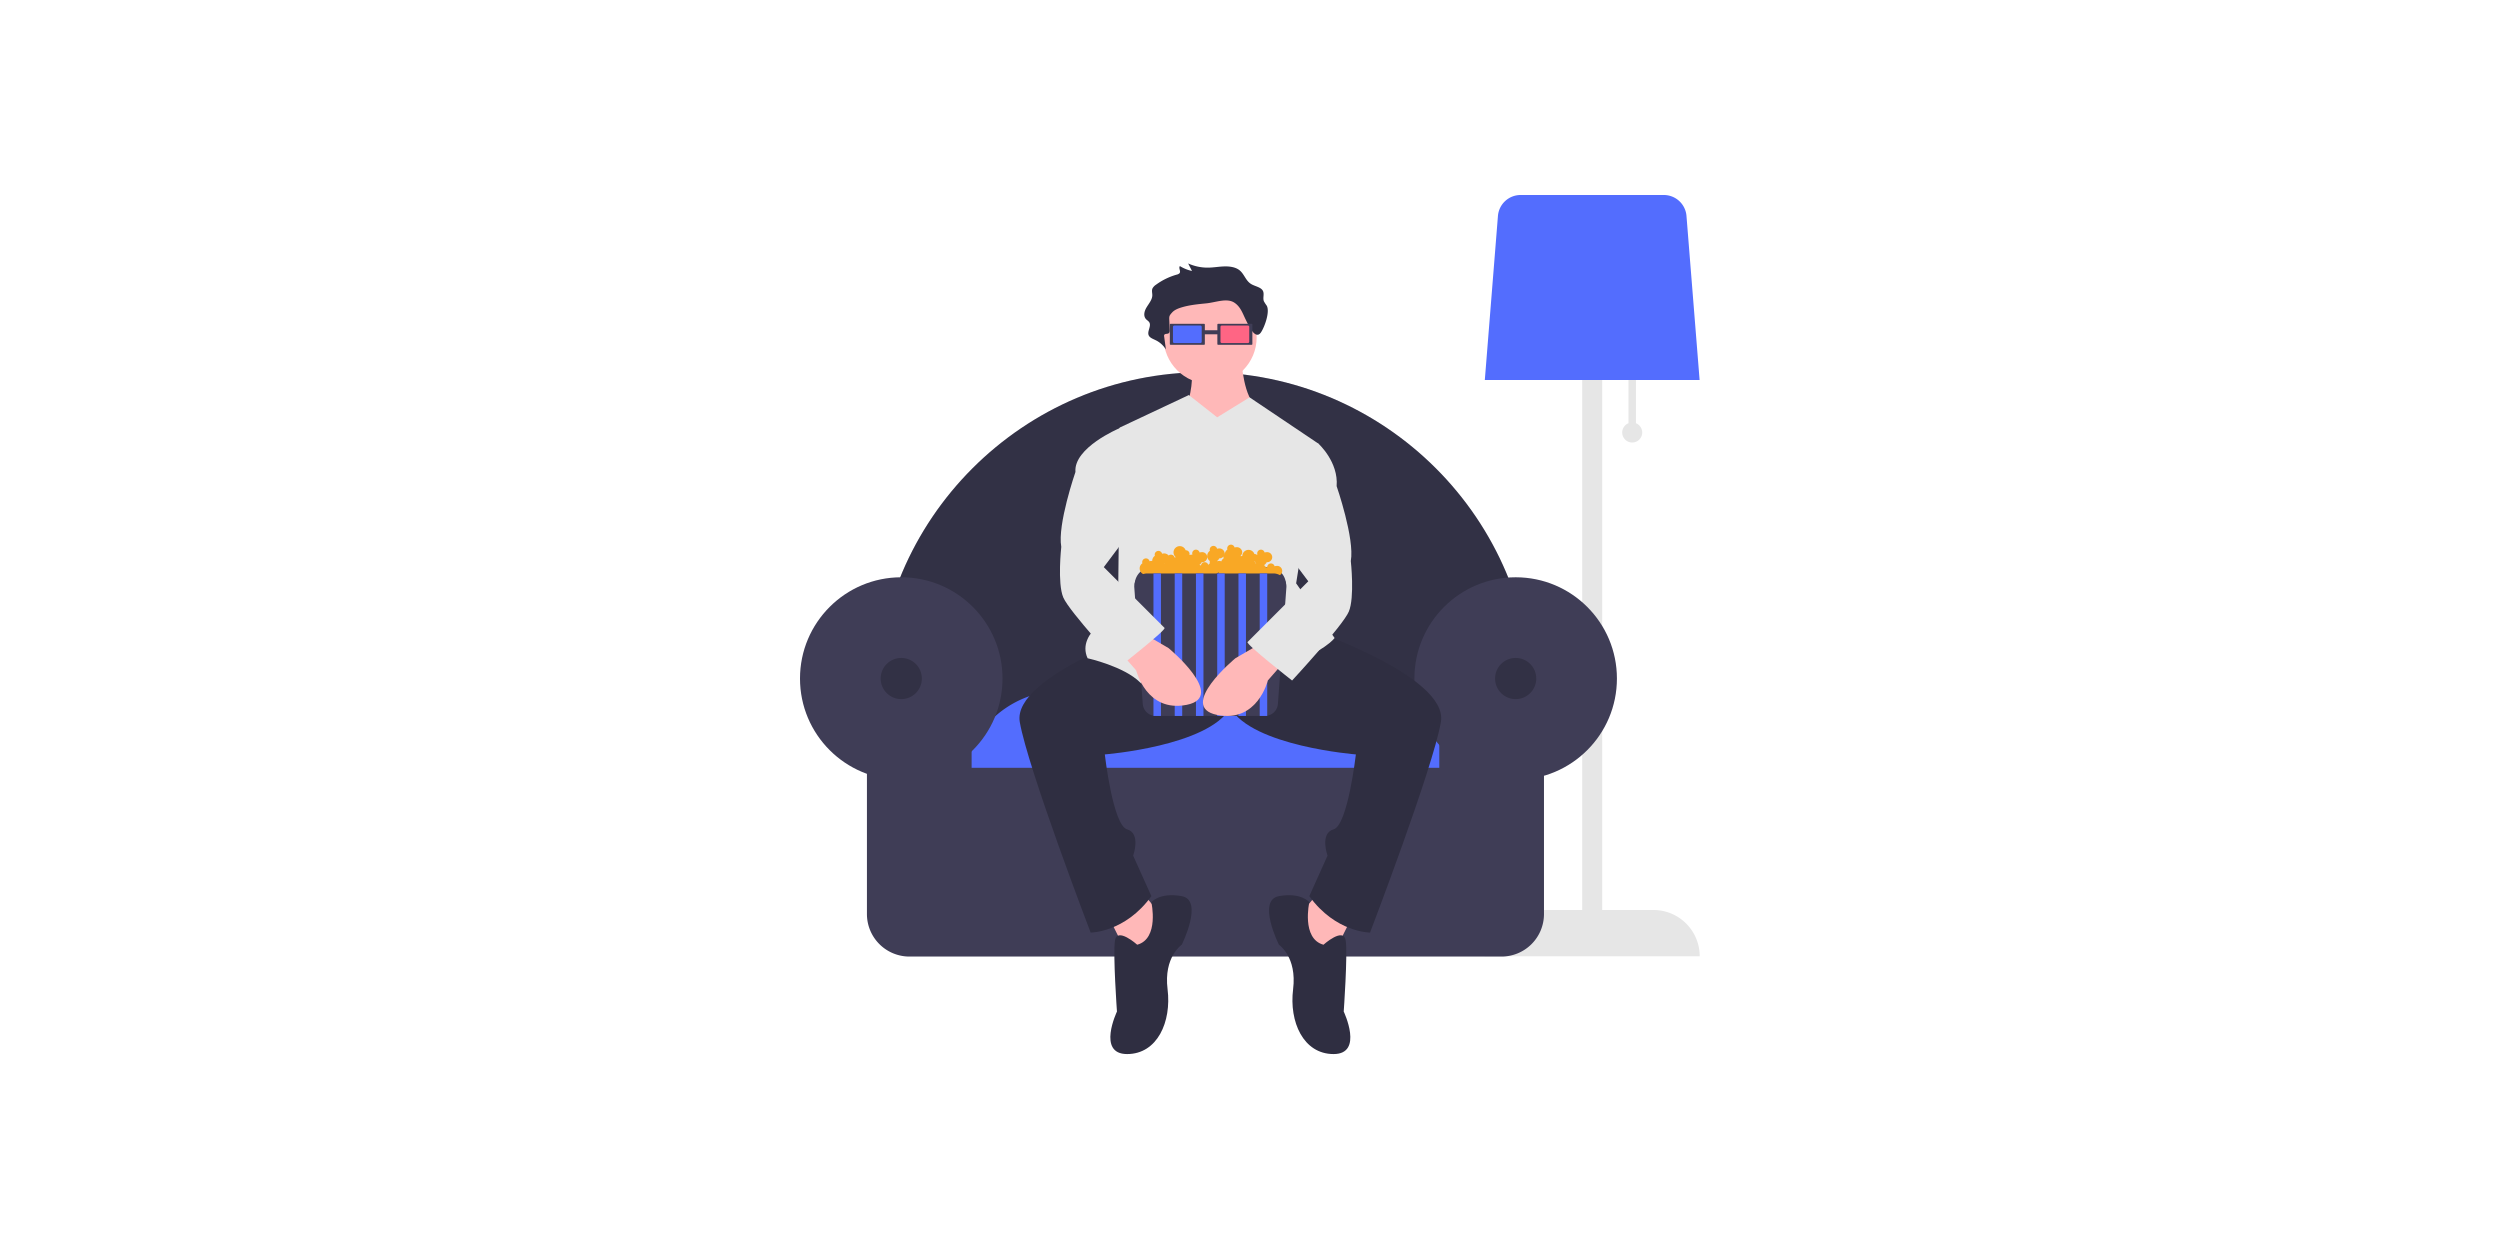 <svg xmlns="http://www.w3.org/2000/svg" width="2000" height="1000" viewBox="0 0 2000 1000">
  <g id="Couch_boi" data-name="Couch boi" transform="translate(294 -1204)">
    <rect id="Rectangle_3" data-name="Rectangle 3" width="2000" height="1000" transform="translate(-294 1204)" fill="#fff"/>
    <g id="undraw_home_cinema_l7yl" transform="translate(346 1360)">
      <path id="Path_27" data-name="Path 27" d="M908.885,288.962V250.375h-6v38.587a8,8,0,1,0,6,0Z" transform="translate(-240.115 -106.375)" fill="#e6e6e6"/>
      <path id="Path_28" data-name="Path 28" d="M922.885,678.375h-41v-498h-16v498h-41a37,37,0,0,0-37,37h172a37,37,0,0,0-37-37Z" transform="translate(-240.115 -106.375)" fill="#e6e6e6"/>
      <path id="Path_29" data-name="Path 29" d="M787.968,254.375H959.8l-10.508-131.34a18.2,18.2,0,0,0-18.046-16.66H816.521a18.2,18.2,0,0,0-18.046,16.66Z" transform="translate(-240.115 -106.375)" fill="#536dfe"/>
      <path id="Path_30" data-name="Path 30" d="M301.213,563.911H825.692V510.364c0-144.6-117.641-262.239-262.239-262.239s-262.24,117.641-262.24,262.239Z" transform="translate(-240.115 -106.375)" fill="#3f3d56"/>
      <path id="Path_31" data-name="Path 31" d="M301.213,563.911H825.692V510.364c0-144.6-117.641-262.239-262.239-262.239s-262.24,117.641-262.24,262.239Z" transform="translate(-240.115 -106.375)" opacity="0.2"/>
      <path id="Path_32" data-name="Path 32" d="M369.188,582.446H772.82a81.1,81.1,0,0,0-80.994-79.633H450.181A81.1,81.1,0,0,0,369.188,582.446Z" transform="translate(-240.115 -106.375)" fill="#536dfe"/>
      <circle id="Ellipse_13" data-name="Ellipse 13" cx="81.006" cy="81.006" r="81.006" transform="translate(0 305.821)" fill="#3f3d56"/>
      <circle id="Ellipse_14" data-name="Ellipse 14" cx="81.006" cy="81.006" r="81.006" transform="translate(491.527 305.821)" fill="#3f3d56"/>
      <path id="Path_33" data-name="Path 33" d="M751.551,534.392v30.2H377.413v-30.2H293.662V681.614a34.011,34.011,0,0,0,34.011,34.011H801.291A34.011,34.011,0,0,0,835.3,681.614V534.392Z" transform="translate(-240.115 -106.375)" fill="#3f3d56"/>
      <circle id="Ellipse_15" data-name="Ellipse 15" cx="16.476" cy="16.476" r="16.476" transform="translate(64.53 370.351)" opacity="0.2"/>
      <circle id="Ellipse_16" data-name="Ellipse 16" cx="16.476" cy="16.476" r="16.476" transform="translate(556.057 370.351)" opacity="0.2"/>
      <path id="Path_34" data-name="Path 34" d="M593.293,238.871s1.62,30.775,12.958,37.254,0,50.211,0,50.211l-53.451,1.62-3.239-51.831s6.479-21.056,3.239-30.775S593.293,238.871,593.293,238.871Z" transform="translate(-240.115 -106.375)" fill="#ffb8b8"/>
      <path id="Path_35" data-name="Path 35" d="M413.107,560.1l-19.436,22.676,30.775,29.155,16.2-32.394Z" fill="#ffb8b8"/>
      <path id="Path_36" data-name="Path 36" d="M275.431,560.1l19.437,22.676-30.775,29.155-16.2-32.394Z" fill="#ffb8b8"/>
      <path id="Path_37" data-name="Path 37" d="M642.7,451.864s116.62,38.873,110.141,76.127-56.69,168.451-56.69,168.451-27.535,0-48.591-29.155l14.578-32.394s-6.479-17.817,4.859-21.056,17.817-59.93,17.817-59.93-82.606-6.479-100.423-37.253l-32.394-77.746Z" transform="translate(-240.115 -106.375)" fill="#2f2e41"/>
      <path id="Path_38" data-name="Path 38" d="M526.075,451.864s-116.62,38.874-110.141,76.127,56.69,168.451,56.69,168.451,27.535,0,48.591-29.155l-14.578-32.394s6.479-17.817-4.859-21.056-17.817-59.93-17.817-59.93,82.606-6.479,100.423-37.253l32.394-77.746Z" transform="translate(-240.115 -106.375)" fill="#2f2e41"/>
      <path id="Path_39" data-name="Path 39" d="M658.892,706.16s16.2-14.578,17.817-3.239-1.62,56.69-1.62,56.69,16.2,34.014-8.1,34.014-35.634-25.916-32.394-51.831-11.338-35.634-11.338-35.634-17.817-35.634,0-38.873,24.3,4.859,24.3,4.859S641.075,701.3,658.892,706.16Z" transform="translate(-240.115 -106.375)" fill="#2f2e41"/>
      <path id="Path_40" data-name="Path 40" d="M509.878,706.16s-16.2-14.578-17.817-3.239,1.62,56.69,1.62,56.69-16.2,34.014,8.1,34.014,35.634-25.916,32.394-51.831,11.338-35.634,11.338-35.634,17.817-35.634,0-38.873-24.3,4.859-24.3,4.859S527.7,701.3,509.878,706.16Z" transform="translate(-240.115 -106.375)" fill="#2f2e41"/>
      <circle id="Ellipse_17" data-name="Ellipse 17" cx="37.254" cy="37.254" r="37.254" transform="translate(290.819 76.617)" fill="#ffb8b8"/>
      <path id="Path_41" data-name="Path 41" d="M573.857,284.224l-22.676-17.817-55.07,25.915-1.62,147.394s-34.014,16.2-24.3,37.254c0,0,29.155,6.479,42.113,19.437s85.845-4.859,116.62-14.578S667.8,460.773,667.8,460.773l-30.775-43.732L654.843,305.28l-55.065-37.021Z" transform="translate(-240.115 -106.375)" fill="#e6e6e6"/>
      <path id="Path_42" data-name="Path 42" d="M613.478,194.889a32.716,32.716,0,0,1-2.221-3.447c-1.155-2.813.669-6.129-1.035-8.756-1.74-2.682-6.159-3.247-9.165-5.069-4.631-2.807-5.473-8.314-9.811-11.406-3.126-2.228-7.584-2.829-11.762-2.7s-8.3.882-12.478.965a37.622,37.622,0,0,1-16.377-3.349l3.083,6.031a30.776,30.776,0,0,1-9.678-3.923c-1.364,1.691,1.131,4.259-.416,5.845a4.964,4.964,0,0,1-2.184,1.013,52.245,52.245,0,0,0-16.538,8.068,8.309,8.309,0,0,0-2.783,2.938c-.8,1.781-.091,3.748-.152,5.641-.111,3.441-2.737,6.441-4.6,9.541s-2.87,7.118-.106,9.749a25.123,25.123,0,0,1,1.932,1.7c2.77,3.267-2.133,8.052.23,11.519,1.026,1.505,3.129,2.267,4.957,3.156a19.807,19.807,0,0,1,8.474,7.553l-1.421-10.428a1.72,1.72,0,0,1,.283-1.519c.688-.7,2.129-.422,3.079-.886,1.045-.511,1.124-1.683,1.082-2.665l-.32-7.571c-.144-3.4-.184-3.857,2.324-6.6,1.752-1.92,4.507-3.078,7.275-3.93,6.325-1.947,13.128-2.62,19.853-3.278,7.809-.764,16.6-4.553,22.667-.53,4.964,3.293,6.615,8.706,9.007,13.507,2.15,4.315,7.668,17.02,12.262,10.143C611.823,211.876,616.235,199.7,613.478,194.889Z" transform="translate(-240.115 -106.375)" fill="#2f2e41"/>
      <path id="Path_43" data-name="Path 43" d="M574.583,209.438a.58.58,0,0,0-.579.579v15.6a.58.58,0,0,0,.579.579h26.85a.58.58,0,0,0,.579-.579v-15.6a.58.58,0,0,0-.579-.579Z" transform="translate(-240.115 -106.375)" fill="#3f3d56"/>
      <path id="Path_44" data-name="Path 44" d="M577.583,210.813a1.08,1.08,0,0,0-1.079,1.079v11.846a1.08,1.08,0,0,0,1.079,1.079h20.849a1.08,1.08,0,0,0,1.079-1.079V211.892a1.08,1.08,0,0,0-1.079-1.079Z" transform="translate(-240.115 -106.375)" fill="#ff6584"/>
      <rect id="Rectangle_6" data-name="Rectangle 6" width="13.986" height="3.239" transform="translate(320.784 108.201)" fill="#3f3d56"/>
      <path id="Path_45" data-name="Path 45" d="M536.562,209.438a.58.58,0,0,0-.579.579v15.6a.58.58,0,0,0,.579.579h26.85a.58.58,0,0,0,.579-.579v-15.6a.58.58,0,0,0-.579-.579Z" transform="translate(-240.115 -106.375)" fill="#3f3d56"/>
      <path id="Path_46" data-name="Path 46" d="M539.563,210.813a1.08,1.08,0,0,0-1.079,1.079v11.846a1.08,1.08,0,0,0,1.079,1.079h20.848a1.08,1.08,0,0,0,1.079-1.079V211.892a1.08,1.08,0,0,0-1.079-1.079Z" transform="translate(-240.115 -106.375)" fill="#536dfe"/>
      <path id="Path_47" data-name="Path 47" d="M281.769,297.75h93a14,14,0,0,1,14,14h-121a14,14,0,0,1,14-14Z" fill="#3f3d56"/>
      <path id="Path_48" data-name="Path 48" d="M621.385,403.125a4.963,4.963,0,0,0-1.6.272,2.995,2.995,0,0,0-5.9.728c0,.015,0,.029,0,.044a5.14,5.14,0,0,0-1.1.229,3.011,3.011,0,0,0-1.483-1.911,5.017,5.017,0,0,0,2.164-2.369,4.021,4.021,0,1,0-.082-7.993,4.963,4.963,0,0,0-1.6.272,2.99,2.99,0,1,0-5.749,1.625c-.12.083-.231.177-.343.27a2.839,2.839,0,0,0-2.045-.681,4.98,4.98,0,0,0-9.683,1.551,5.118,5.118,0,0,0-1.18.235,3,3,0,0,0-.172-.493,3.758,3.758,0,0,0,1.272-2.779,4.272,4.272,0,0,0-4.5-4,4.961,4.961,0,0,0-1.6.272,2.99,2.99,0,1,0-5.749,1.625,4.987,4.987,0,0,0-2.137,3.869c-.042.038-.091.068-.131.108a3.559,3.559,0,0,0,.116-.874,4.272,4.272,0,0,0-4.5-4,4.962,4.962,0,0,0-1.6.272,2.99,2.99,0,1,0-5.749,1.625,4.987,4.987,0,0,0,0,8.205,2.727,2.727,0,0,0,0,1.795,5.05,5.05,0,0,0-1.279,1.292,2.981,2.981,0,0,0-5.842.5,4.764,4.764,0,0,0-1.286-.519,5.027,5.027,0,0,0,1.837-2.182,4.021,4.021,0,1,0-.082-7.993,4.963,4.963,0,0,0-1.6.272,2.99,2.99,0,1,0-5.749,1.625c-.064.045-.122.1-.184.145-.156-.015-.308-.042-.468-.042a4.961,4.961,0,0,0-1.6.272c-.019-.075-.05-.145-.074-.219a2.947,2.947,0,0,0-3.062-3.568,5,5,0,1,0-7.851,5.565,5.171,5.171,0,0,0-1.013.221,2.973,2.973,0,0,0-4.762-1.608,4.676,4.676,0,0,0-3.639-1.664,4.961,4.961,0,0,0-1.6.272,2.99,2.99,0,1,0-5.749,1.625,4.989,4.989,0,0,0-2.152,4.1c0,.016,0,.03,0,.045a4.147,4.147,0,0,0-2.1.227,2.99,2.99,0,1,0-5.749,1.625,4.98,4.98,0,0,0,3.936,8.97,4.982,4.982,0,0,0,9.414,1.279,31.17,31.17,0,0,0,10.8-.487,4.982,4.982,0,0,0,9.278.333,4.891,4.891,0,0,0,2.1-.519,4.977,4.977,0,0,0,8.9-.481,4.844,4.844,0,0,1,5.418,3.007,7.8,7.8,0,0,1,5.744-3.179,4.875,4.875,0,0,0,5.415-2.068,5,5,0,0,0,9.423,3.239,4.892,4.892,0,0,0,2.1-.519,4.977,4.977,0,0,0,8.9-.481,4.893,4.893,0,0,0,2.1-.519,4.948,4.948,0,0,0,7.413,1.437,4.979,4.979,0,0,0,8.906,2.065,4.966,4.966,0,0,0,7.584-1.983,4.021,4.021,0,1,0-.082-7.993Zm-89.378-2.064c-.005.024-.009.049-.014.073-.036,0-.071-.009-.108-.009a2.981,2.981,0,0,0-.446.045c.008-.018.02-.034.027-.052a4.985,4.985,0,0,0,.54-.057Zm41.779-1.664c-.015-.058-.04-.112-.057-.169a5.025,5.025,0,0,0,1.738-2.111,4.681,4.681,0,0,0,3.477-1.574,3.007,3.007,0,0,0-.059.582,2.965,2.965,0,0,0,.152.9,5.018,5.018,0,0,0-1.859,2.437,4.907,4.907,0,0,0-3.392-.062Zm29.95.373c0-.061.006-.124,0-.185a3,3,0,0,0,.381-.026,4.956,4.956,0,0,0,.953,1.765c-.094.026-.194.042-.286.074a3.016,3.016,0,0,0-1.05-1.627Z" transform="translate(-240.115 -106.375)" fill="#f9a825"/>
      <path id="Path_49" data-name="Path 49" d="M517.958,409.125a10.441,10.441,0,0,0-10.427,11l6.771,93.115a10.441,10.441,0,0,0,10.427,9.883h87.31a10.441,10.441,0,0,0,10.427-9.884l6.771-93.114a10.441,10.441,0,0,0-10.427-11Z" transform="translate(-240.115 -106.375)" fill="#3f3d56"/>
      <rect id="Rectangle_7" data-name="Rectangle 7" width="6" height="114" transform="translate(282.769 302.75)" fill="#536dfe"/>
      <rect id="Rectangle_8" data-name="Rectangle 8" width="6" height="114" transform="translate(299.769 302.75)" fill="#536dfe"/>
      <rect id="Rectangle_9" data-name="Rectangle 9" width="6" height="114" transform="translate(316.769 302.75)" fill="#536dfe"/>
      <rect id="Rectangle_10" data-name="Rectangle 10" width="6" height="114" transform="translate(333.769 302.75)" fill="#536dfe"/>
      <rect id="Rectangle_11" data-name="Rectangle 11" width="6" height="114" transform="translate(350.769 302.75)" fill="#536dfe"/>
      <rect id="Rectangle_12" data-name="Rectangle 12" width="6" height="114" transform="translate(367.769 302.75)" fill="#536dfe"/>
      <path id="Path_50" data-name="Path 50" d="M607.871,465.632,588.434,476.97s-46.972,38.873-14.578,45.352,40.493-27.535,40.493-27.535l11.338-12.958Z" transform="translate(-240.115 -106.375)" fill="#ffb8b8"/>
      <path id="Path_51" data-name="Path 51" d="M515.547,457.533l19.437,11.338s46.972,38.873,14.578,45.352-40.493-27.535-40.493-27.535L497.73,473.73Z" transform="translate(-240.115 -106.375)" fill="#ffb8b8"/>
      <path id="Path_52" data-name="Path 52" d="M633.786,303.66l21.056,1.62s16.2,14.578,14.578,34.014c0,0,14.578,42.113,11.338,59.93,0,0,3.239,29.155-1.62,40.493s-45.352,55.071-45.352,55.071-37.253-29.155-35.634-30.775l48.591-48.591-24.3-32.394Z" transform="translate(-240.115 -106.375)" fill="#e6e6e6"/>
      <path id="Path_53" data-name="Path 53" d="M496.11,292.322l-.81.81s-36.444,15.387-34.824,34.824c0,0-14.578,42.113-11.338,59.93,0,0-3.239,29.155,1.62,40.493s45.352,55.07,45.352,55.07,37.254-29.155,35.634-30.775l-48.591-48.591,24.3-32.394Z" transform="translate(-240.115 -106.375)" fill="#e6e6e6"/>
    </g>
  </g>
</svg>
